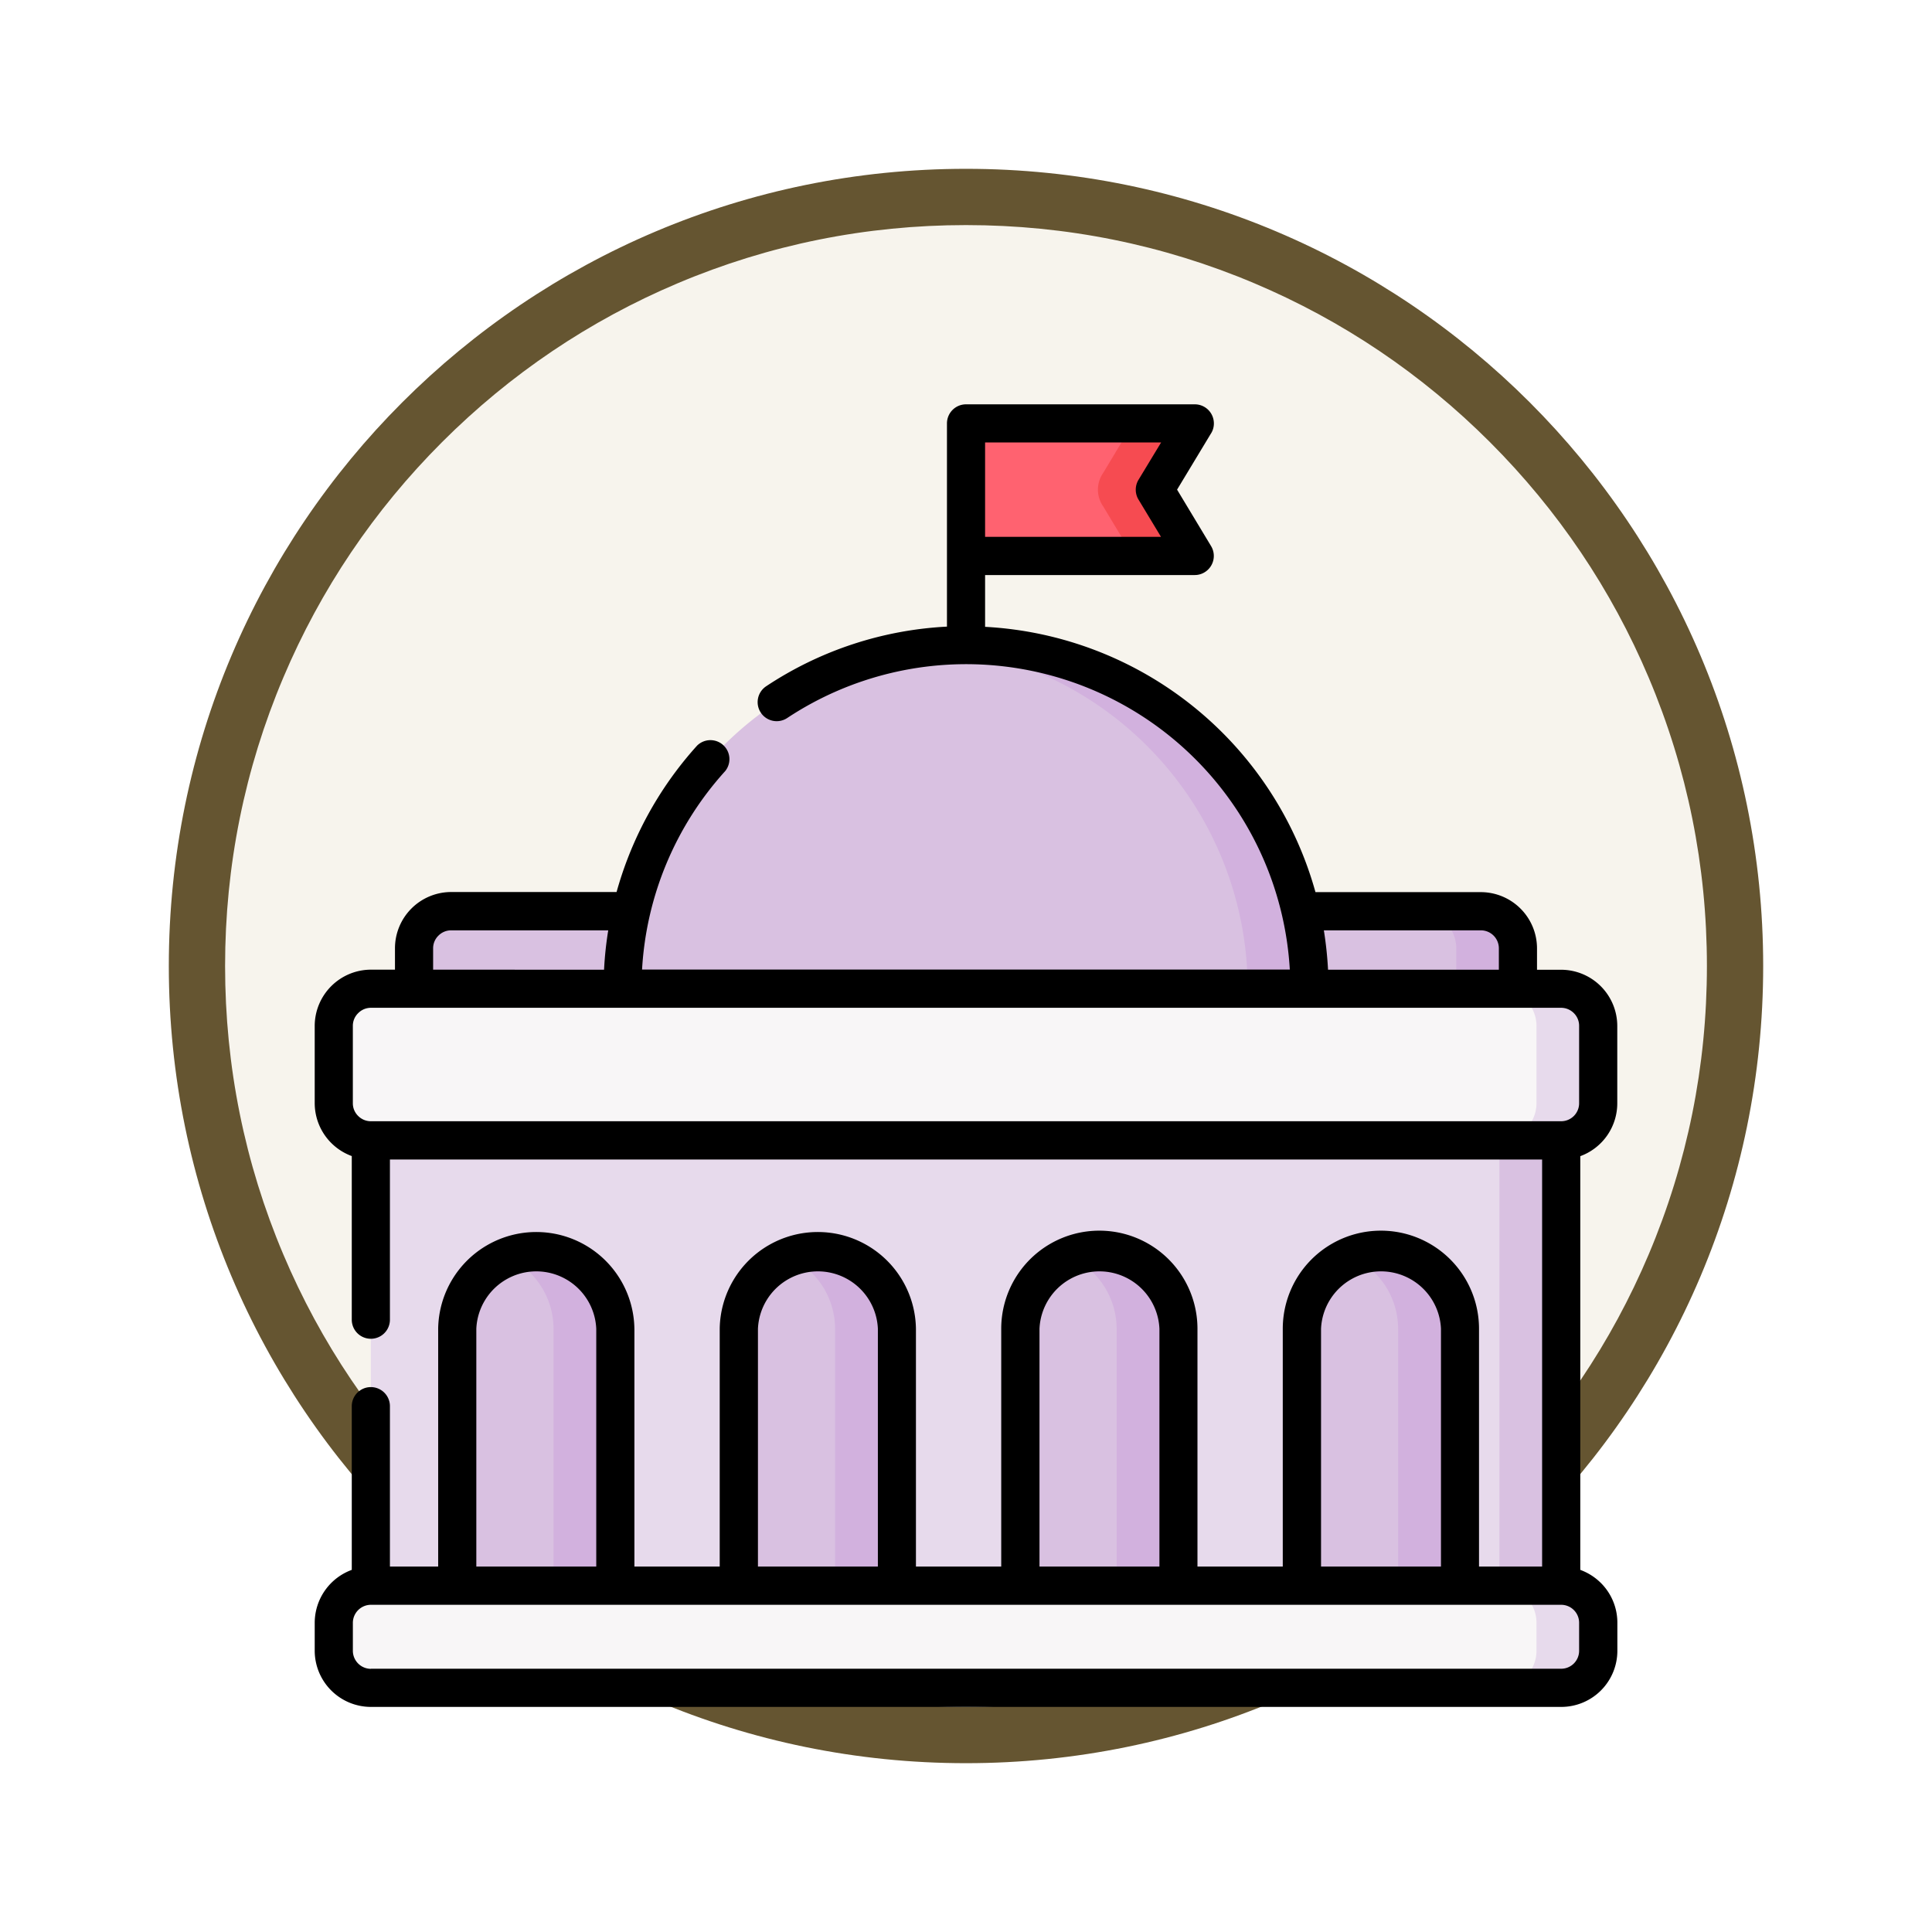 <svg xmlns="http://www.w3.org/2000/svg" xmlns:xlink="http://www.w3.org/1999/xlink" width="103" height="103" viewBox="0 0 103 103">
  <defs>
    <filter id="Path_978624" x="0" y="0" width="103" height="103" filterUnits="userSpaceOnUse">
      <feOffset dy="3" input="SourceAlpha"/>
      <feGaussianBlur stdDeviation="3" result="blur"/>
      <feFlood flood-opacity="0.161"/>
      <feComposite operator="in" in2="blur"/>
      <feComposite in="SourceGraphic"/>
    </filter>
  </defs>
  <g id="Group_1220416" data-name="Group 1220416" transform="translate(-199 -297)">
    <g id="Group_1219758" data-name="Group 1219758">
      <g id="Group_1209735" data-name="Group 1209735" transform="translate(7 -17)">
        <g id="Group_1180764" data-name="Group 1180764" transform="translate(1 -4144)">
          <g id="Group_1179463" data-name="Group 1179463" transform="translate(200 4464)">
            <g id="Group_1144531" data-name="Group 1144531">
              <g transform="matrix(1, 0, 0, 1, -9, -6)" filter="url(#Path_978624)">
                <g id="Path_978624-2" data-name="Path 978624" transform="translate(9 6)" fill="#f7f4ed">
                  <path d="M 42.5 83.5 C 36.964 83.5 31.595 82.416 26.541 80.279 C 21.659 78.214 17.274 75.257 13.509 71.491 C 9.743 67.726 6.786 63.341 4.721 58.459 C 2.584 53.405 1.5 48.036 1.5 42.5 C 1.5 36.964 2.584 31.595 4.721 26.541 C 6.786 21.659 9.743 17.274 13.509 13.509 C 17.274 9.743 21.659 6.786 26.541 4.721 C 31.595 2.584 36.964 1.5 42.5 1.5 C 48.036 1.5 53.405 2.584 58.459 4.721 C 63.341 6.786 67.726 9.743 71.491 13.509 C 75.257 17.274 78.214 21.659 80.279 26.541 C 82.416 31.595 83.5 36.964 83.5 42.5 C 83.5 48.036 82.416 53.405 80.279 58.459 C 78.214 63.341 75.257 67.726 71.491 71.491 C 67.726 75.257 63.341 78.214 58.459 80.279 C 53.405 82.416 48.036 83.5 42.5 83.5 Z" stroke="none"/>
                  <path d="M 42.5 3 C 37.166 3 31.994 4.044 27.126 6.103 C 22.422 8.092 18.198 10.941 14.569 14.569 C 10.941 18.198 8.092 22.422 6.103 27.126 C 4.044 31.994 3 37.166 3 42.5 C 3 47.834 4.044 53.006 6.103 57.874 C 8.092 62.578 10.941 66.802 14.569 70.431 C 18.198 74.059 22.422 76.908 27.126 78.897 C 31.994 80.956 37.166 82 42.5 82 C 47.834 82 53.006 80.956 57.874 78.897 C 62.578 76.908 66.802 74.059 70.431 70.431 C 74.059 66.802 76.908 62.578 78.897 57.874 C 80.956 53.006 82 47.834 82 42.5 C 82 37.166 80.956 31.994 78.897 27.126 C 76.908 22.422 74.059 18.198 70.431 14.569 C 66.802 10.941 62.578 8.092 57.874 6.103 C 53.006 4.044 47.834 3 42.5 3 M 42.5 0 C 65.972 0 85 19.028 85 42.5 C 85 65.972 65.972 85 42.5 85 C 19.028 85 0 65.972 0 42.5 C 0 19.028 19.028 0 42.5 0 Z" stroke="none" fill="#655531"/>
                </g>
              </g>
            </g>
          </g>
        </g>
      </g>
      <g id="gobierno_4_" data-name="gobierno (4)" transform="translate(215.778 318.556)">
        <g id="Group_1219756" data-name="Group 1219756" transform="translate(1.019 1.019)">
          <g id="Group_1219744" data-name="Group 1219744" transform="translate(4.279 26.006)">
            <path id="Path_1089378" data-name="Path 1089378" d="M97.912,204.04v-2.814a1.981,1.981,0,0,0-1.976-1.976h-54.9a1.98,1.98,0,0,0-1.972,1.976v2.814Z" transform="translate(-39.061 -199.249)" fill="#d9c1e1" fill-rule="evenodd"/>
          </g>
          <g id="Group_1219745" data-name="Group 1219745" transform="translate(57.863 26.006)">
            <path id="Path_1089379" data-name="Path 1089379" d="M439.4,203.382v-2.157a1.981,1.981,0,0,0-1.976-1.976h-3.291a1.981,1.981,0,0,1,1.976,1.976v2.157H439.4Z" transform="translate(-434.131 -199.249)" fill="#d2b1de" fill-rule="evenodd"/>
          </g>
          <g id="Group_1219746" data-name="Group 1219746" transform="translate(33.703)">
            <path id="Path_1089380" data-name="Path 1089380" d="M256,7.512h11.142c.692,0,.877.288.507.9l-1.038,1.73a1.566,1.566,0,0,0,0,1.8l1.038,1.726c.388.642.058.9-.507.9H256Z" transform="translate(-256 -7.512)" fill="#ff6270" fill-rule="evenodd"/>
          </g>
          <g id="Group_1219747" data-name="Group 1219747" transform="translate(40.736)">
            <path id="Path_1089381" data-name="Path 1089381" d="M308.675,7.512h3.291c.692,0,.877.288.507.9l-1.038,1.73a1.566,1.566,0,0,0,0,1.8l1.038,1.726c.388.642.058.9-.507.9h-3.291c.565,0,.9-.261.507-.9l-1.038-1.726a1.56,1.56,0,0,1,0-1.8l1.038-1.73C309.552,7.8,309.367,7.512,308.675,7.512Z" transform="translate(-307.858 -7.512)" fill="#f64b51" fill-rule="evenodd"/>
          </g>
          <g id="Group_1219748" data-name="Group 1219748" transform="translate(15.394 11.83)">
            <path id="Path_1089382" data-name="Path 1089382" d="M139.321,94.735a18.308,18.308,0,0,1,18.308,18.308H121.013A18.308,18.308,0,0,1,139.321,94.735Z" transform="translate(-121.013 -94.735)" fill="#d9c1e1" fill-rule="evenodd"/>
          </g>
          <g id="Group_1219749" data-name="Group 1219749" transform="translate(32.057 11.83)">
            <path id="Path_1089383" data-name="Path 1089383" d="M245.513,94.735a18.308,18.308,0,0,1,18.309,18.308h-3.291a18.313,18.313,0,0,0-16.663-18.235C244.41,94.762,244.96,94.735,245.513,94.735Z" transform="translate(-243.868 -94.735)" fill="#d2b1de" fill-rule="evenodd"/>
          </g>
          <g id="Group_1219750" data-name="Group 1219750" transform="translate(1.972 37.405)">
            <path id="Path_1089384" data-name="Path 1089384" d="M22.054,283.3H85.515v25.371H22.054Z" transform="translate(-22.054 -283.298)" fill="#e7daec" fill-rule="evenodd"/>
          </g>
          <g id="Group_1219751" data-name="Group 1219751" transform="translate(62.142 38.22)">
            <path id="Path_1089385" data-name="Path 1089385" d="M465.681,289.307h3.291v23.737h-3.291Z" transform="translate(-465.681 -289.307)" fill="#d9c1e1" fill-rule="evenodd"/>
          </g>
          <g id="Group_1219752" data-name="Group 1219752" transform="translate(6.582 44.053)">
            <path id="Path_1089386" data-name="Path 1089386" d="M64.47,350.876V336.524a4.214,4.214,0,1,0-8.427,0v14.352Zm45.025,0V336.524a4.214,4.214,0,1,0-8.427,0v14.352Zm-15.01,0V336.524a4.212,4.212,0,1,0-8.424,0v14.352Zm-15.01,0V336.524a4.212,4.212,0,1,0-8.424,0v14.352Z" transform="translate(-56.043 -332.31)" fill="#d9c1e1" fill-rule="evenodd"/>
          </g>
          <g id="Group_1219753" data-name="Group 1219753" transform="translate(0 30.139)">
            <path id="Path_1089387" data-name="Path 1089387" d="M9.484,266.994H72.945a1.98,1.98,0,0,0,1.976-1.976v-1.5a1.983,1.983,0,0,0-1.976-1.976H9.484a1.982,1.982,0,0,0-1.972,1.976v1.5a1.98,1.98,0,0,0,1.972,1.976Zm0-29.189H72.945a1.98,1.98,0,0,0,1.976-1.976V231.7a1.98,1.98,0,0,0-1.976-1.972H9.484A1.979,1.979,0,0,0,7.512,231.7v4.133A1.98,1.98,0,0,0,9.484,237.8Z" transform="translate(-7.512 -229.723)" fill="#f8f6f7" fill-rule="evenodd"/>
          </g>
          <g id="Group_1219754" data-name="Group 1219754" transform="translate(62.142 30.139)">
            <path id="Path_1089388" data-name="Path 1089388" d="M465.681,266.994h3.291a1.98,1.98,0,0,0,1.976-1.976v-1.5a1.983,1.983,0,0,0-1.976-1.976h-3.291a1.986,1.986,0,0,1,1.976,1.976v1.5A1.983,1.983,0,0,1,465.681,266.994Zm0-29.189h3.291a1.98,1.98,0,0,0,1.976-1.976V231.7a1.98,1.98,0,0,0-1.976-1.972h-3.291a1.982,1.982,0,0,1,1.976,1.972v4.133A1.983,1.983,0,0,1,465.681,237.8Z" transform="translate(-465.681 -229.723)" fill="#e7daec" fill-rule="evenodd"/>
          </g>
          <g id="Group_1219755" data-name="Group 1219755" transform="translate(9.151 44.053)">
            <path id="Path_1089389" data-name="Path 1089389" d="M80.837,350.215V336.524a4.228,4.228,0,0,0-4.214-4.214,4.185,4.185,0,0,0-1.646.338,4.225,4.225,0,0,1,2.564,3.876v13.691Zm45.025,0V336.524A4.207,4.207,0,0,0,120,332.648a4.223,4.223,0,0,1,2.568,3.876v13.691Zm-15.01,0V336.524a4.207,4.207,0,0,0-5.859-3.876,4.223,4.223,0,0,1,2.568,3.876v13.691Zm-15.01,0V336.524a4.2,4.2,0,0,0-5.855-3.876,4.226,4.226,0,0,1,2.564,3.876v13.691Z" transform="translate(-74.978 -332.31)" fill="#d2b1de" fill-rule="evenodd"/>
          </g>
        </g>
        <g id="Group_1219757" data-name="Group 1219757" transform="translate(0 0)">
          <path id="Path_1089390" data-name="Path 1089390" d="M2.991,67.409H66.452a.958.958,0,0,0,.957-.957v-1.5A.958.958,0,0,0,66.452,64H2.991a.965.965,0,0,0-.957.957v1.5a.965.965,0,0,0,.957.957ZM15.01,61.961V49.285a3.2,3.2,0,0,0-6.394,0V61.961Zm2.034-12.676V61.961h4.548V49.285a5.231,5.231,0,0,1,10.461,0V61.961H36.6V49.285a5.231,5.231,0,0,1,10.462,0V61.961h4.548V49.285a5.231,5.231,0,0,1,10.462,0V61.961h3.364v-21.7H4.01V48.8a1.017,1.017,0,1,1-2.034,0V40.077A3.01,3.01,0,0,1,0,37.263V33.13a3.006,3.006,0,0,1,2.991-2.991H4.279V29a3,3,0,0,1,2.991-3h8.823c.169-.607.365-1.2.592-1.788a19.356,19.356,0,0,1,3.7-6.017,1.013,1.013,0,0,1,1.5,1.357,17.206,17.206,0,0,0-4.433,10.581H51.985a17.285,17.285,0,0,0-26.794-13.41,1.015,1.015,0,0,1-1.123-1.692,19.191,19.191,0,0,1,9.639-3.18V1.019A1.017,1.017,0,0,1,34.722,0h12.2a1.017,1.017,0,0,1,1.015,1.019.993.993,0,0,1-.173.565L45.975,4.548l1.811,3.007a1.018,1.018,0,0,1-.346,1.4,1,1,0,0,1-.523.146H35.74v2.761A19.353,19.353,0,0,1,53.353,26.006h8.82a3,3,0,0,1,2.991,3v1.138h1.288a3,3,0,0,1,2.991,2.991v4.133a3,3,0,0,1-1.972,2.814V62.138a3.04,3.04,0,0,1,1.1.7,2.986,2.986,0,0,1,.877,2.115v1.5a2.993,2.993,0,0,1-2.991,2.991H2.991A3,3,0,0,1,0,66.452v-1.5a3.01,3.01,0,0,1,1.976-2.814V53.411a1.017,1.017,0,0,1,2.034,0v8.551H6.582V49.285a5.231,5.231,0,0,1,10.461,0Zm43,12.676V49.285a3.2,3.2,0,0,0-6.394,0V61.961Zm-15.01,0V49.285a3.2,3.2,0,0,0-6.394,0V61.961Zm-15.01,0V49.285a3.2,3.2,0,0,0-6.394,0V61.961Zm15.1-59.928H35.74V7.063h9.377L43.926,5.09a1.021,1.021,0,0,1-.008-1.065ZM53.8,28.043a19.751,19.751,0,0,1,.223,2.1H63.13V29a.958.958,0,0,0-.957-.957Zm-38.374,2.1a18.869,18.869,0,0,1,.223-2.1H7.27a.95.95,0,0,0-.673.281A.94.94,0,0,0,6.313,29v1.138ZM2.991,38.22H66.452a.958.958,0,0,0,.957-.957V33.13a.951.951,0,0,0-.28-.673.963.963,0,0,0-.677-.285H2.991a.954.954,0,0,0-.673.285.938.938,0,0,0-.285.673v4.133a.941.941,0,0,0,.285.677.951.951,0,0,0,.673.28Z" transform="translate(0 0)"/>
        </g>
      </g>
    </g>
  </g>
</svg>
